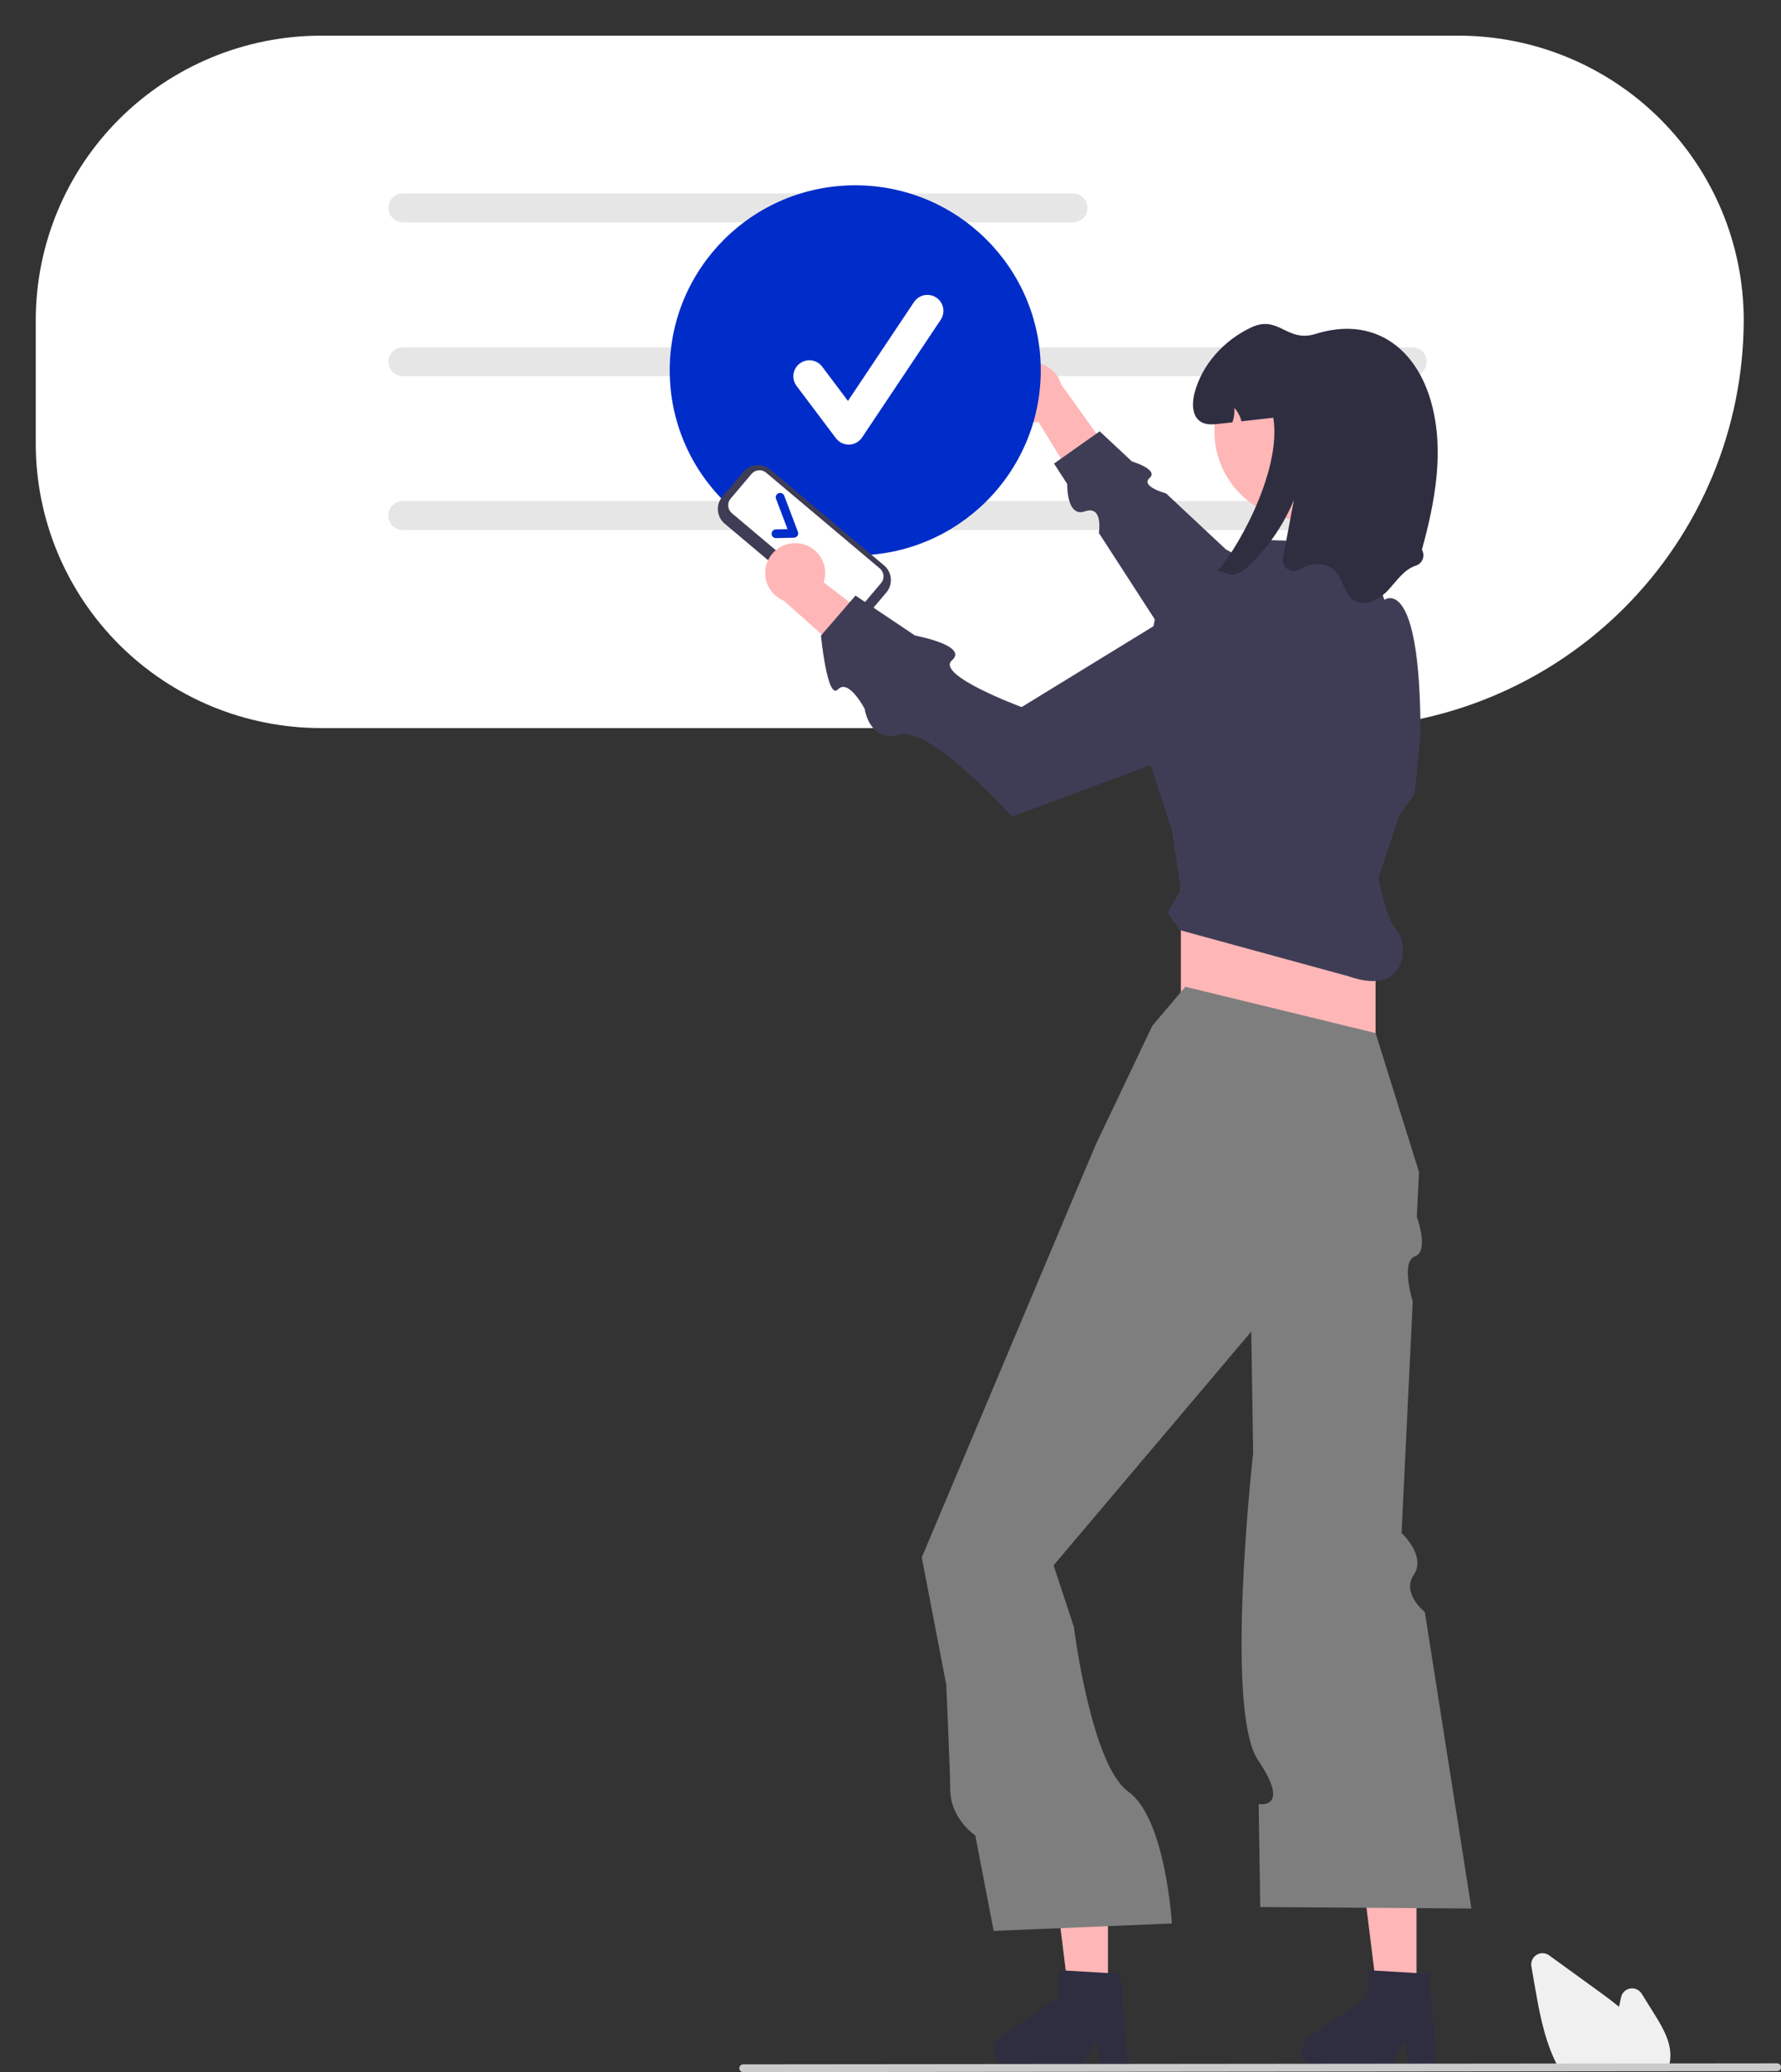 <svg width="147" height="171" viewBox="0 0 147 171" fill="none" xmlns="http://www.w3.org/2000/svg">
<rect x="0" y="0" width="147" height="171" fill="#333333" stroke="none"/>
<g clip-path="url(#clip0_10_259)">
<path d="M110.152 60.084H26.471C20.235 60.077 14.257 57.603 9.847 53.206C5.438 48.808 2.958 42.846 2.951 36.627V26.402C2.958 20.183 5.438 14.22 9.847 9.823C14.257 5.425 20.235 2.951 26.471 2.944H120.404C126.64 2.951 132.618 5.425 137.028 9.823C141.437 14.22 143.917 20.183 143.924 26.402C143.914 35.332 140.353 43.893 134.021 50.208C127.69 56.522 119.106 60.074 110.152 60.084Z" fill="white"/>
<path d="M88.566 18.346H33.251C32.935 18.346 32.632 18.22 32.408 17.997C32.184 17.774 32.059 17.471 32.059 17.156C32.059 16.84 32.184 16.538 32.408 16.315C32.632 16.092 32.935 15.966 33.251 15.966H88.566C88.882 15.966 89.185 16.092 89.409 16.315C89.633 16.538 89.758 16.84 89.758 17.156C89.758 17.471 89.633 17.774 89.409 17.997C89.185 18.22 88.882 18.346 88.566 18.346Z" fill="#E6E6E6"/>
<path d="M116.567 31.039H33.251C32.935 31.039 32.632 30.913 32.408 30.69C32.184 30.467 32.059 30.165 32.059 29.849C32.059 29.533 32.184 29.231 32.408 29.008C32.632 28.785 32.935 28.659 33.251 28.659H116.567C116.883 28.659 117.186 28.785 117.41 29.008C117.634 29.231 117.759 29.533 117.759 29.849C117.759 30.165 117.634 30.467 117.41 30.69C117.186 30.913 116.883 31.039 116.567 31.039Z" fill="#E6E6E6"/>
<path d="M116.567 43.731H33.251C32.935 43.731 32.632 43.606 32.408 43.383C32.184 43.16 32.059 42.857 32.059 42.542C32.059 42.226 32.184 41.924 32.408 41.701C32.632 41.477 32.935 41.352 33.251 41.352H116.567C116.883 41.352 117.186 41.477 117.41 41.701C117.634 41.924 117.759 42.226 117.759 42.542C117.759 42.857 117.634 43.16 117.41 43.383C117.186 43.606 116.883 43.731 116.567 43.731Z" fill="#E6E6E6"/>
<path d="M116.567 43.731H33.251C32.935 43.731 32.632 43.606 32.408 43.383C32.184 43.16 32.059 42.857 32.059 42.542C32.059 42.226 32.184 41.924 32.408 41.701C32.632 41.477 32.935 41.352 33.251 41.352H116.567C116.883 41.352 117.186 41.477 117.41 41.701C117.634 41.924 117.759 42.226 117.759 42.542C117.759 42.857 117.634 43.16 117.41 43.383C117.186 43.606 116.883 43.731 116.567 43.731Z" fill="#E6E6E6"/>
<path d="M82.729 32.495C82.742 32.854 82.834 33.205 82.998 33.524C83.162 33.843 83.394 34.122 83.678 34.342C83.962 34.562 84.291 34.717 84.641 34.797C84.992 34.876 85.356 34.878 85.707 34.802L90.256 42.245L92.192 38.148L87.576 31.708C87.409 31.128 87.034 30.629 86.523 30.305C86.011 29.982 85.399 29.857 84.802 29.954C84.204 30.052 83.663 30.364 83.281 30.832C82.899 31.3 82.702 31.892 82.729 32.495Z" fill="#FFB6B6"/>
<path d="M116.866 53.826L101.189 45.345L96.245 40.718C96.245 40.718 94.095 40.145 94.886 39.447C95.677 38.75 93.423 38.078 93.423 38.078L90.768 35.594L86.996 38.256L88.088 39.944C88.088 39.944 88.013 42.737 89.547 42.2C91.082 41.663 90.698 43.98 90.698 43.98L99.859 58.141L116.866 53.826Z" fill="#3F3D56"/>
<path d="M70.59 45.836C79.047 45.836 85.902 38.999 85.902 30.564C85.902 22.13 79.047 15.292 70.59 15.292C62.133 15.292 55.277 22.13 55.277 30.564C55.277 38.999 62.133 45.836 70.59 45.836Z" fill="#002CC9"/>
<path d="M116.915 165.062H113.731L112.216 152.814H116.915V165.062Z" fill="#FFB6B6"/>
<path d="M118.596 170.564H116.312L115.905 168.414L114.861 170.564H108.805C108.515 170.564 108.232 170.472 107.998 170.3C107.764 170.129 107.592 169.887 107.505 169.611C107.419 169.334 107.423 169.038 107.518 168.764C107.613 168.49 107.793 168.254 108.031 168.089L112.867 164.758V162.585L117.954 162.888L118.596 170.564Z" fill="#2F2E41"/>
<path d="M91.45 165.062H88.266L86.751 152.814H91.45V165.062Z" fill="#FFB6B6"/>
<path d="M93.131 170.564H90.847L90.44 168.414L89.396 170.564H83.34C83.05 170.564 82.767 170.472 82.533 170.3C82.299 170.129 82.127 169.887 82.04 169.611C81.954 169.334 81.958 169.038 82.053 168.764C82.148 168.49 82.328 168.254 82.567 168.089L87.403 164.758V162.585L92.489 162.888L93.131 170.564Z" fill="#2F2E41"/>
<path d="M113.537 72.432H97.467V90.679H113.537V72.432Z" fill="#FFB6B6"/>
<path d="M97.838 81.432L95.118 84.638L90.421 94.5L78.584 122.587L76.081 128.527L78.103 139.028C78.103 139.028 78.43 146.426 78.43 147.637C78.43 150.102 80.498 151.468 80.498 151.468L82.015 159.349L96.725 158.732C96.725 158.732 96.212 150.046 93.131 147.855C90.05 145.664 88.633 134.245 88.633 134.245L86.959 129.179L103.277 109.888L103.382 116.631L103.433 119.895C103.433 119.895 101.043 141.123 103.829 145.243C106.614 149.363 103.886 148.878 103.886 148.878L104.018 157.376L121.448 157.499L117.603 133.033C117.603 133.033 115.65 131.495 116.695 129.95C117.74 128.404 115.682 126.511 115.682 126.511L116.605 107.411C116.605 107.411 115.584 104.111 116.785 103.683C117.987 103.254 116.943 100.417 116.943 100.417L117.122 96.719L113.537 85.254L97.838 81.432Z" fill="#7E7E7E"/>
<path d="M113.784 72.432L115.514 67.254L116.751 65.528L117.245 60.597C117.245 47.282 114.267 49.499 114.267 49.499L112.548 44.816L104.636 44.57L99.568 49.378L95.365 50.857L93.719 59.386L96.725 68.487L97.467 73.419C96.052 76.023 96.171 74.791 97.343 76.747L111.312 80.569C116.256 82.295 116.256 77.857 115.265 76.747C114.273 75.638 113.784 72.432 113.784 72.432Z" fill="#3F3D56"/>
<path d="M107.57 42.914C111.621 42.914 114.904 39.64 114.904 35.6C114.904 31.56 111.621 28.285 107.57 28.285C103.519 28.285 100.236 31.56 100.236 35.6C100.236 39.64 103.519 42.914 107.57 42.914Z" fill="#FFB6B6"/>
<path d="M117.361 45.364C117.43 45.48 117.472 45.61 117.484 45.745C117.495 45.88 117.476 46.015 117.428 46.142C117.38 46.268 117.304 46.382 117.205 46.474C117.107 46.567 116.989 46.637 116.859 46.678C115.875 47.003 115.27 47.953 114.563 48.712C113.858 49.469 112.723 50.098 111.823 49.583C110.926 49.07 110.864 47.76 110.112 47.05C109.381 46.36 108.164 46.444 107.304 46.969L107.278 46.985C107.13 47.081 106.956 47.132 106.779 47.131C106.601 47.131 106.428 47.078 106.281 46.98C106.133 46.882 106.017 46.743 105.948 46.581C105.879 46.418 105.859 46.238 105.891 46.064C106.192 44.465 106.493 42.867 106.795 41.268C106.003 43.169 104.854 44.902 103.41 46.372C103.012 46.83 102.508 47.184 101.941 47.403C101.427 47.566 100.928 47.035 100.428 47.132C101.669 46.049 105.843 39.111 105.096 34.473C104.218 34.571 103.341 34.67 102.463 34.769C102.368 34.354 102.165 33.972 101.875 33.661C101.91 34.065 101.859 34.471 101.724 34.852C101.358 34.894 100.99 34.934 100.624 34.976C100.114 35.032 99.561 35.082 99.123 34.815C98.394 34.371 98.371 33.321 98.579 32.493C99.187 30.084 101.032 28.069 103.289 27.014C105.546 25.961 106.214 28.306 108.592 27.556C113.289 26.077 116.889 28.607 118.157 33.301C119.223 37.239 118.449 41.419 117.361 45.364Z" fill="#2F2E41"/>
<path d="M137.666 170.723H128.685L128.646 170.654C128.532 170.446 128.421 170.226 128.317 170C127.392 168.024 127.001 165.766 126.656 163.772L126.396 162.27C126.365 162.088 126.389 161.901 126.464 161.733C126.54 161.564 126.665 161.422 126.822 161.325C126.979 161.227 127.162 161.179 127.347 161.186C127.532 161.192 127.711 161.254 127.86 161.363C129.225 162.353 130.591 163.343 131.956 164.331C132.474 164.707 133.064 165.141 133.63 165.61C133.684 165.346 133.742 165.081 133.799 164.819C133.838 164.639 133.93 164.474 134.064 164.346C134.198 164.219 134.367 164.133 134.549 164.102C134.732 164.07 134.92 164.094 135.089 164.17C135.258 164.245 135.4 164.369 135.498 164.526L136.549 166.21C137.315 167.439 137.992 168.651 137.854 169.958C137.855 169.974 137.853 169.99 137.85 170.005C137.823 170.22 137.772 170.431 137.698 170.634L137.666 170.723Z" fill="#F0F0F0"/>
<path d="M146.679 170.917L61.341 171C61.256 171 61.174 170.966 61.114 170.905C61.054 170.845 61.02 170.764 61.02 170.679C61.02 170.594 61.054 170.512 61.114 170.452C61.174 170.392 61.256 170.358 61.341 170.357L146.679 170.274C146.765 170.275 146.846 170.309 146.906 170.369C146.966 170.429 147 170.511 147 170.596C147 170.681 146.966 170.762 146.906 170.822C146.846 170.883 146.765 170.917 146.679 170.917Z" fill="#CACACA"/>
<path d="M69.198 51.119L59.811 43.213C59.49 42.942 59.29 42.555 59.255 42.138C59.219 41.72 59.352 41.305 59.623 40.985L61.35 38.944C61.622 38.624 62.01 38.425 62.428 38.389C62.847 38.354 63.263 38.486 63.584 38.756L72.971 46.662C73.292 46.933 73.492 47.32 73.528 47.738C73.563 48.155 73.43 48.57 73.16 48.891L71.432 50.931C71.16 51.251 70.773 51.45 70.354 51.486C69.935 51.521 69.519 51.389 69.198 51.119Z" fill="#3F3D56"/>
<path d="M60.303 41.149C60.157 41.322 60.086 41.545 60.105 41.77C60.124 41.995 60.232 42.204 60.405 42.35L69.792 50.256C69.965 50.401 70.189 50.472 70.415 50.454C70.641 50.435 70.85 50.327 70.996 50.155L72.724 48.114C72.869 47.941 72.941 47.718 72.922 47.493C72.903 47.268 72.795 47.059 72.622 46.913L63.235 39.008C63.062 38.862 62.838 38.791 62.612 38.81C62.386 38.829 62.177 38.936 62.031 39.109L60.303 41.149Z" fill="white"/>
<path d="M65.814 44.222C65.781 44.268 65.739 44.305 65.689 44.331C65.64 44.358 65.585 44.372 65.529 44.373L64.054 44.407C64.007 44.408 63.959 44.4 63.915 44.383C63.871 44.365 63.831 44.34 63.796 44.307C63.762 44.275 63.735 44.236 63.715 44.192C63.696 44.149 63.686 44.102 63.685 44.055C63.684 44.008 63.692 43.961 63.709 43.917C63.726 43.873 63.752 43.833 63.785 43.798C63.817 43.764 63.856 43.737 63.9 43.718C63.943 43.699 63.99 43.688 64.037 43.687L65.002 43.665L64.052 41.164C64.018 41.075 64.022 40.976 64.061 40.889C64.1 40.803 64.172 40.735 64.262 40.701C64.351 40.667 64.45 40.67 64.538 40.709C64.625 40.748 64.693 40.82 64.727 40.909L65.858 43.886C65.878 43.939 65.886 43.997 65.879 44.055C65.872 44.112 65.852 44.166 65.82 44.214L65.814 44.222Z" fill="#002CC9"/>
<path d="M66.003 44.851C66.359 44.903 66.699 45.032 66.999 45.23C67.299 45.427 67.552 45.688 67.741 45.993C67.929 46.298 68.048 46.641 68.089 46.998C68.13 47.354 68.092 47.715 67.978 48.055L74.902 53.374L70.608 54.848L64.691 49.571C64.131 49.342 63.674 48.916 63.408 48.374C63.141 47.832 63.083 47.212 63.245 46.63C63.407 46.048 63.777 45.545 64.285 45.218C64.794 44.89 65.405 44.759 66.003 44.851Z" fill="#FFB6B6"/>
<path d="M102.051 47.481L84.323 58.351C84.323 58.351 77.176 55.714 78.573 54.493C79.969 53.272 75.523 52.447 75.523 52.447L70.61 49.15L67.76 52.454C67.76 52.454 68.279 57.821 69.163 56.892C70.047 55.963 71.368 58.501 71.368 58.501C71.368 58.501 71.758 61.336 74.274 60.622C76.789 59.909 83.54 67.386 83.54 67.386L105.357 59.27L102.051 47.481Z" fill="#3F3D56"/>
<path d="M70.051 36.69C69.846 36.69 69.643 36.643 69.459 36.551C69.275 36.459 69.115 36.326 68.992 36.162L65.745 31.845C65.641 31.706 65.565 31.548 65.522 31.38C65.479 31.212 65.469 31.037 65.494 30.866C65.519 30.694 65.577 30.529 65.665 30.38C65.754 30.231 65.871 30.1 66.01 29.996C66.291 29.786 66.644 29.696 66.992 29.745C67.164 29.77 67.329 29.828 67.479 29.916C67.629 30.005 67.759 30.122 67.864 30.26L69.988 33.085L75.443 24.923C75.638 24.632 75.941 24.43 76.285 24.361C76.629 24.293 76.987 24.363 77.279 24.557C77.571 24.752 77.774 25.053 77.843 25.397C77.912 25.74 77.841 26.097 77.646 26.388L71.153 36.102C71.035 36.278 70.877 36.423 70.692 36.525C70.507 36.628 70.3 36.684 70.088 36.69C70.076 36.69 70.063 36.69 70.051 36.69Z" fill="white"/>
</g>
<defs>
<clipPath id="clip0_10_259">
<rect width="147" height="171" fill="white"/>
</clipPath>
</defs>
</svg>
